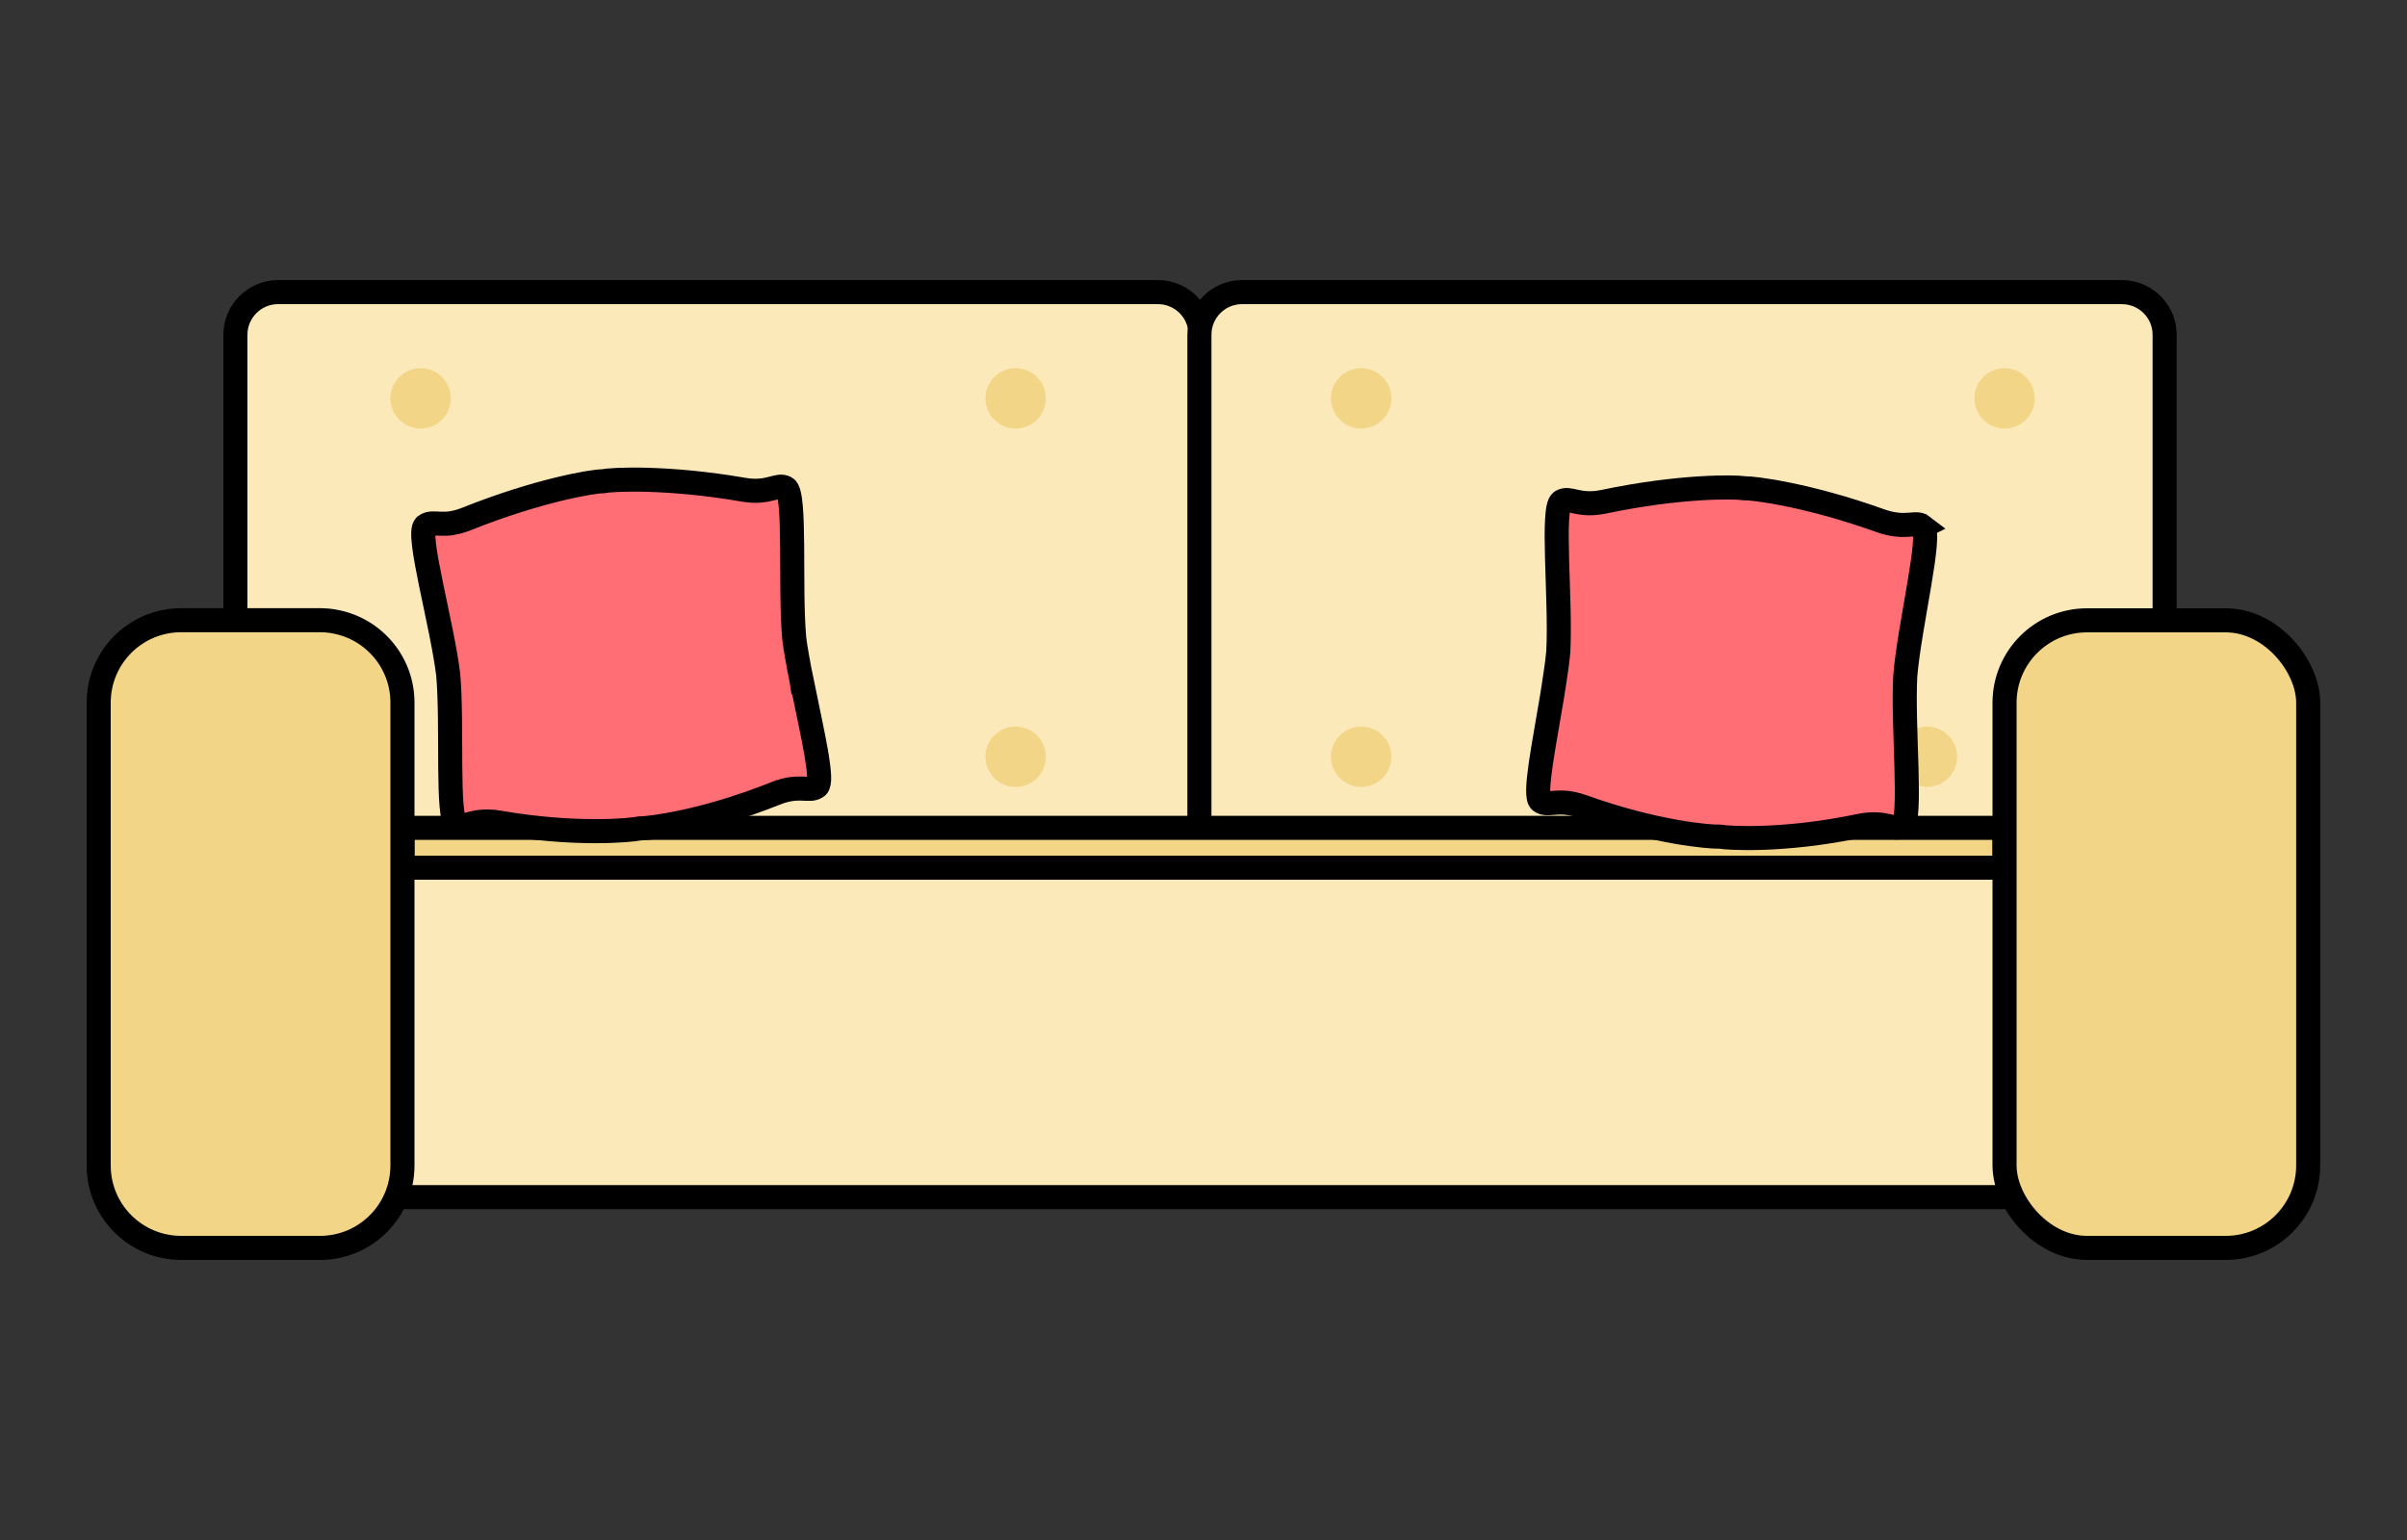 <?xml version="1.0" encoding="UTF-8"?>
<svg id="Calque_1" data-name="Calque 1" xmlns="http://www.w3.org/2000/svg" viewBox="0 0 200 128">
  <rect x="0" y="0" width="200" height="128" fill="#333333" stroke="none"/>
  <defs>
    <style>
      .cls-1 {
        fill: #ff6d75;
        stroke-miterlimit: 10;
      }

      .cls-1, .cls-2, .cls-3, .cls-4 {
        stroke-width: 2px;
      }

      .cls-1, .cls-3, .cls-4 {
        stroke: #000;
      }

      .cls-2 {
        stroke: #f3d587;
      }

      .cls-2, .cls-3, .cls-4, .cls-5 {
        stroke-linecap: round;
        stroke-linejoin: round;
      }

      .cls-2, .cls-4 {
        fill: #f3d587;
      }

      .cls-3 {
        fill: #fce9b9;
      }

      .cls-5 {
        fill: none;
        stroke: #fff;
        stroke-width: 8px;
      }
    </style>
  </defs>
  <g>
    <path class="cls-3" d="m23.1,24.28h73.12c1.95,0,3.54,1.59,3.54,3.54v49.59c0,1.95-1.59,3.54-3.54,3.54H23.1c-1.95,0-3.54-1.59-3.54-3.54V27.82c0-1.95,1.59-3.54,3.54-3.54Z"/>
    <path class="cls-3" d="m179.86,27.82v49.59c0,1.95-1.58,3.54-3.54,3.54h-73.12c-1.95,0-3.54-1.58-3.54-3.54V27.82c0-1.96,1.59-3.54,3.54-3.54h73.12c.22,0,.43.02.63.06,1.65.3,2.91,1.74,2.91,3.48Z"/>
    <rect class="cls-3" x="19.55" y="70.12" width="159.62" height="29.38"/>
    <rect class="cls-4" x="33.44" y="68.81" width="133.12" height="3.31"/>
    <path class="cls-2" d="m36.46,33.11c0,.83-.68,1.51-1.51,1.51s-1.51-.68-1.51-1.51.68-1.51,1.51-1.51,1.51.68,1.51,1.51Z"/>
    <path class="cls-2" d="m85.9,33.11c0,.83-.68,1.51-1.51,1.51s-1.51-.68-1.51-1.51.68-1.51,1.51-1.51,1.51.68,1.51,1.51Z"/>
    <path class="cls-2" d="m168.07,33.11c0,.83-.68,1.51-1.51,1.51s-1.51-.68-1.51-1.51.68-1.51,1.51-1.51,1.51.68,1.51,1.51Z"/>
    <path class="cls-2" d="m114.61,33.11c0,.83-.68,1.51-1.51,1.51s-1.51-.68-1.51-1.51.68-1.51,1.51-1.51,1.51.68,1.51,1.51Z"/>
    <path class="cls-2" d="m85.9,62.9c0,.83-.68,1.51-1.51,1.51s-1.51-.68-1.51-1.51.68-1.51,1.51-1.51,1.51.68,1.51,1.51Z"/>
    <path class="cls-2" d="m161.62,62.9c0,.83-.68,1.51-1.51,1.51s-1.51-.68-1.51-1.51.68-1.51,1.51-1.51,1.51.68,1.51,1.51Z"/>
    <path class="cls-2" d="m114.61,62.9c0,.83-.68,1.51-1.51,1.51s-1.51-.68-1.51-1.51.68-1.51,1.51-1.51,1.51.68,1.51,1.51Z"/>
    <path class="cls-2" d="m45.6,62.9c0,.83-.68,1.51-1.51,1.51s-1.51-.68-1.51-1.51.68-1.51,1.51-1.51,1.51.68,1.51,1.51Z"/>
    <path class="cls-2" d="m61.77,46.73c0,.83-.68,1.51-1.51,1.51s-1.51-.68-1.51-1.51.68-1.51,1.51-1.51,1.51.68,1.51,1.51Z"/>
    <path class="cls-2" d="m141.27,46.73c0,.83-.68,1.51-1.51,1.51s-1.51-.68-1.51-1.51.68-1.51,1.51-1.51,1.51.68,1.51,1.51Z"/>
    <path class="cls-4" d="m33.44,58.4v38.47c0,3.78-3.06,6.85-6.85,6.85h-11.54c-3.78,0-6.85-3.06-6.85-6.85v-38.47c0-3.78,3.06-6.85,6.85-6.85h11.54c.45,0,.89.04,1.31.13,3.15.61,5.54,3.38,5.54,6.72Z"/>
    <rect class="cls-4" x="166.56" y="51.56" width="25.23" height="52.16" rx="6.85" ry="6.85"/>
    <path class="cls-1" d="m66.63,56.71s-.01-.07-.02-.11c-.05-.26-.1-.51-.15-.77-.01-.07-.03-.14-.04-.2-.05-.28-.1-.56-.15-.83,0-.05-.02-.1-.03-.16-.04-.22-.07-.44-.11-.65-.01-.08-.02-.16-.04-.23-.04-.26-.07-.51-.1-.74-.38-4.31.16-12.02-.71-12.48-.7-.37-1.38.53-3.52.16-6.31-1.09-10.89-.86-11.68-.7-.81,0-5.33.74-11.28,3.12-.23.09-.44.16-.64.22-.06.02-.12.03-.18.05-.13.03-.26.06-.38.08-.06,0-.12.02-.18.03-.12.01-.23.02-.34.03-.04,0-.09,0-.13,0-.77.02-1.24-.14-1.62.17-.76.64,1.38,8.06,1.91,12.35.38,4.31-.16,12.02.71,12.48.7.37,1.38-.53,3.52-.16,6.31,1.09,10.87.65,11.66.49.81,0,5.36-.53,11.3-2.91,2.01-.81,2.86-.07,3.47-.58.26-.22.18-1.22-.05-2.62,0-.04-.01-.09-.02-.13-.29-1.66-.77-3.83-1.19-5.91Z"/>
    <path class="cls-1" d="m159.79,43.75c-.38-.3-.85-.12-1.62-.12-.04,0-.09,0-.13,0-.11,0-.22,0-.34-.02-.06,0-.12-.01-.18-.02-.12-.02-.25-.04-.38-.06-.06-.01-.12-.02-.19-.04-.2-.05-.42-.11-.65-.19-6.02-2.17-10.58-2.74-11.38-2.72-.79-.13-5.38-.2-11.65,1.12-2.12.44-2.83-.43-3.52-.03-.86.49-.04,8.18-.27,12.5-.02.24-.05.49-.08.75,0,.07-.02.15-.03.22-.03.22-.05.44-.09.67,0,.05-.01.09-.02.14-.04.28-.08.57-.13.86,0,.05-.02.1-.02.15-.04.29-.09.57-.14.87,0,0,0,.01,0,.02-.65,3.95-1.56,8.28-.97,8.74.63.48,1.45-.28,3.49.45,6.03,2.17,10.59,2.53,11.4,2.5.79.13,5.37.41,11.63-.9,2.12-.44,2.83.43,3.52.03.86-.49.04-8.18.27-12.5.37-4.31,2.25-11.81,1.46-12.41Z"/>
  </g>
  <rect class="cls-5" x="-1182.66" y="-1946.55" width="2244.45" height="5948.74"/>
</svg>